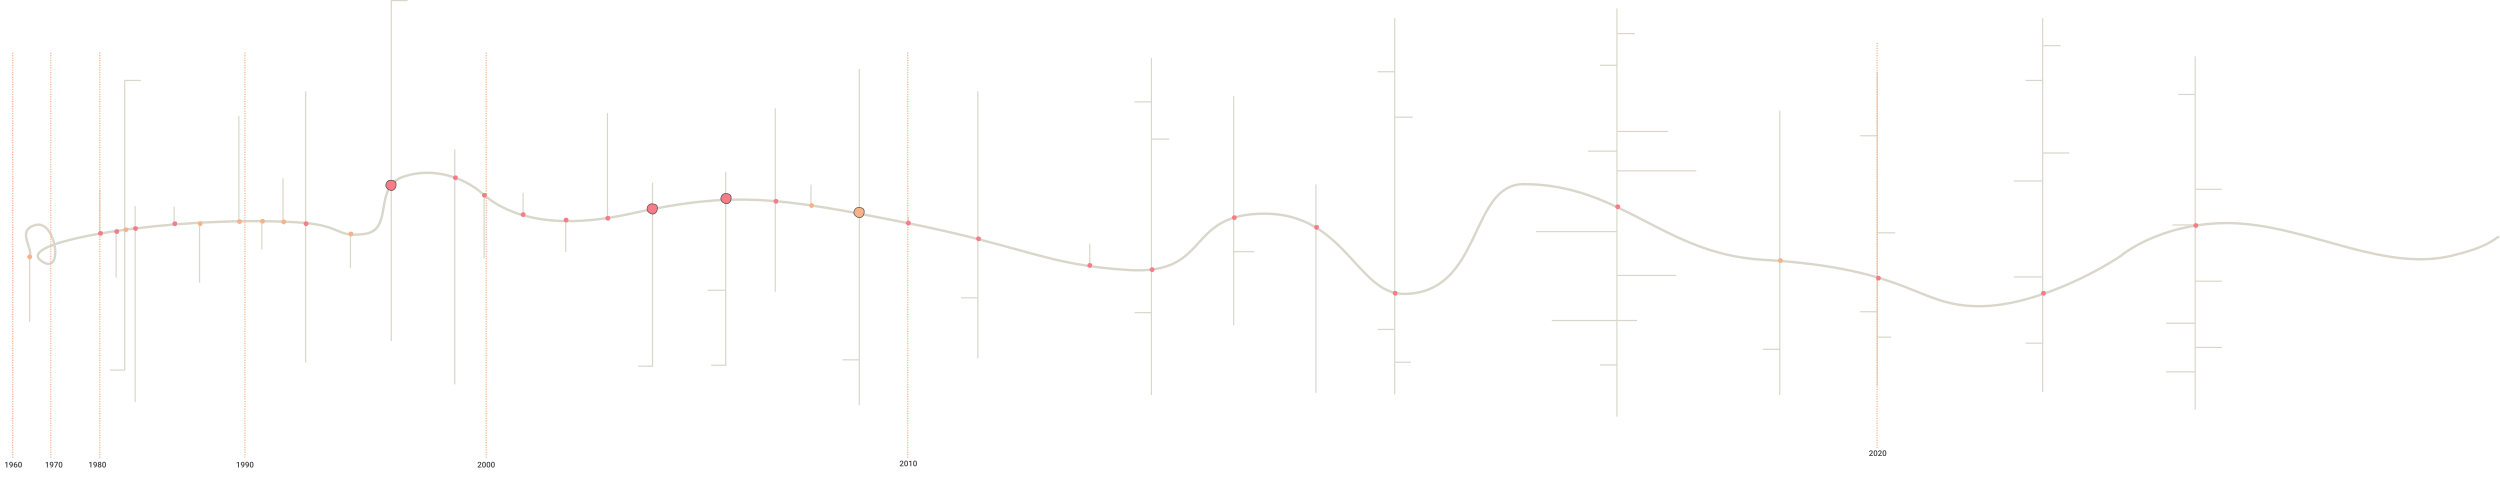 <svg width="4134" height="793" viewBox="0 0 4134 793" fill="none" xmlns="http://www.w3.org/2000/svg">
<path d="M47.5 425C59 415 24 381 59 372C94 363 106.5 462 66.5 430C26.5 398 286.282 357.041 486 367.302C570.982 371.668 551.5 393 602 387C652.5 381 615.691 309.102 667.5 292C719.309 274.898 769 295.5 796.5 319C812.022 332.264 874.5 390.802 1043 353.302C1211.5 315.802 1285 325.802 1493 367.302C1701 408.802 1728.5 438 1866.5 446.5C2004.5 455 1958 353.302 2091 353.302C2224 353.302 2244.5 486 2321 486C2452 486 2428.98 304.5 2519.5 304.5C2680.5 304.5 2751.05 420.057 2914.5 429.5C3165.5 444 3168.5 508.302 3277.5 506.302C3364.7 504.702 3467.17 449.969 3507.5 422.802C3532 402.535 3605.2 363.5 3702 369.5C3823 377 3943.5 449.667 4054.5 422.802C4112 408.886 4120 398.333 4132.5 391" stroke="#D9D7CB" stroke-width="4"/>
<path d="M233 133H206.225V612H182" stroke="#D9D7CB" stroke-width="2"/>
<path d="M1079 302V605.5H1055" stroke="#D9D7CB" stroke-width="2"/>
<path d="M1200 284V604H1176" stroke="#D9D7CB" stroke-width="2"/>
<path d="M1282 179V482.5" stroke="#D9D7CB" stroke-width="2"/>
<path d="M674 1H647V564" stroke="#D9D7CB" stroke-width="2"/>
<path d="M1421 114V595M1421 670V595M1421 595H1393" stroke="#D9D7CB" stroke-width="2"/>
<path d="M752 247V635.5" stroke="#D9D7CB" stroke-width="2"/>
<path d="M223.5 341L223.5 665" stroke="#D9D7CB" stroke-width="2"/>
<line x1="49" y1="425" x2="49" y2="532" stroke="#D9D7CB" stroke-width="2"/>
<path d="M330 372L330 467.5" stroke="#D9D7CB" stroke-width="2"/>
<path d="M165 314L165 385" stroke="#D9D7CB" stroke-width="2"/>
<path d="M288 341.5L288 369" stroke="#D9D7CB" stroke-width="2"/>
<path d="M192 385L192 459" stroke="#D9D7CB" stroke-width="2"/>
<path d="M395 191.5L395 368.5" stroke="#D9D7CB" stroke-width="2"/>
<path d="M468 295L468 364.5" stroke="#D9D7CB" stroke-width="2"/>
<path d="M505.5 151L505.5 599.5" stroke="#D9D7CB" stroke-width="2"/>
<path d="M433 365L433 412.5" stroke="#D9D7CB" stroke-width="2"/>
<path d="M579.5 387.995L579.5 443.5" stroke="#D9D7CB" stroke-width="2"/>
<path d="M935.5 365.995L935.5 416.5" stroke="#D9D7CB" stroke-width="2"/>
<path d="M800.52 322L800.519 426.995" stroke="#D9D7CB" stroke-width="2"/>
<path d="M1341 305L1341 338" stroke="#D9D7CB" stroke-width="2"/>
<line x1="865" y1="318.999" x2="865.02" y2="352.999" stroke="#D9D7CB" stroke-width="2"/>
<path d="M1004.52 187L1004.52 358.999" stroke="#D9D7CB" stroke-width="2"/>
<path d="M1200.5 479.994L1170 479.994" stroke="#D9D7CB" stroke-width="2"/>
<path d="M1617 151V492.5M1617 592.5V492.5M1617 492.5H1589" stroke="#D9D7CB" stroke-width="2"/>
<path d="M2943 183V577.631M2943 653V577.631M2943 577.631H2915" stroke="#D9D7CB" stroke-width="2"/>
<path d="M1904 96V168.5M1904 517H1876M1904 517V653M1904 517V230M1904 168.5H1876M1904 168.5V230M1904 230H1933.5" stroke="#D9D7CB" stroke-width="2"/>
<path d="M2306.24 30V118.64M2306.24 544.724H2278M2306.24 544.724V193.831M2306.24 544.724V599M2306.24 652V599M2306.24 118.64H2278M2306.24 118.64V193.831M2306.24 193.831H2336M2306.24 599H2333" stroke="#D9D7CB" stroke-width="2"/>
<path d="M3104.24 118.5V224.5M3104.24 515.5H3076M3104.24 515.5V385M3104.24 515.5V557.5M3104.24 638V557.5M3104.24 224.5H3076M3104.24 224.5V385M3104.24 385H3134M3104.24 557.5H3127.5" stroke="#D9D7CB" stroke-width="2"/>
<path d="M2673.74 14V55.5M2673.74 603.5H2645.5M2673.74 603.5L2673.74 675.5L2673.74 689M2673.74 603.5L2673.74 530M2673.74 108H2645.5M2673.74 108V55.5M2673.74 108V170.753V217.437M2673.74 217.437H2758.5M2673.74 217.437V249.969M2673.74 383H2540M2673.74 383V455.5M2673.74 383V282.5M2673.74 455.5H2772M2673.74 455.5V530M2673.74 530H2566M2673.74 530H2707M2673.74 282.5H2805M2673.74 282.5V249.969M2673.74 249.969H2626M2673.74 55.5H2703.5" stroke="#D9D7CB" stroke-width="2"/>
<path d="M3377.74 30V75.484M3377.74 567.5H3349.5M3377.74 567.5V648M3377.74 567.5V595.533V513.881V458M3377.74 133.023H3349.5M3377.74 133.023V75.484M3377.74 133.023V201.8V252.966M3377.74 252.966H3421.5M3377.74 252.966V299.274M3377.74 458H3330M3377.74 458V299.274M3377.74 299.274H3330M3377.74 75.484H3407.5" stroke="#D9D7CB" stroke-width="2"/>
<path d="M3630.01 677.5L3630.01 614.874M3630.01 156.251H3601.61M3630.01 156.251V93M3630.01 156.251L3630.01 234.146V313.101M3674 574.5H3630.01V614.874M3630 534.5H3582M3630 534.5L3630.01 465M3630 534.5L3630.01 614.874M3630.01 372L3630.01 313.101M3630.01 372L3630.01 465M3630.01 372H3592.5M3630.01 313.101H3674M3630.01 465H3674M3630.01 614.874H3582" stroke="#D9D7CB" stroke-width="2"/>
<path d="M2040 416.147H2074M2040 416.147V538M2040 416.147V159" stroke="#D9D7CB" stroke-width="2"/>
<path d="M2176 649.5L2176 305" stroke="#D9D7CB" stroke-width="2"/>
<line x1="1802" y1="402.999" x2="1802.02" y2="436.999" stroke="#D9D7CB" stroke-width="2"/>
<line x1="1502" y1="358" x2="1502" y2="367" stroke="#D9D7CB" stroke-width="2"/>
<path d="M12.098 763.726V773H10.568V765.542L8.302 766.31V765.046L11.914 763.726H12.098ZM16.541 771.794H16.668C17.252 771.794 17.739 771.718 18.128 771.565C18.521 771.409 18.835 771.193 19.067 770.918C19.3 770.643 19.467 770.319 19.569 769.947C19.67 769.574 19.721 769.17 19.721 768.734V767.141C19.721 766.764 19.681 766.434 19.601 766.151C19.524 765.863 19.414 765.624 19.27 765.434C19.131 765.239 18.968 765.093 18.782 764.996C18.6 764.898 18.403 764.85 18.191 764.85C17.959 764.85 17.749 764.903 17.563 765.008C17.381 765.11 17.227 765.252 17.1 765.434C16.977 765.611 16.882 765.821 16.814 766.062C16.75 766.299 16.719 766.553 16.719 766.824C16.719 767.078 16.748 767.323 16.808 767.56C16.871 767.793 16.964 768 17.087 768.182C17.21 768.364 17.364 768.508 17.55 768.614C17.736 768.72 17.954 768.772 18.204 768.772C18.441 768.772 18.659 768.728 18.858 768.639C19.057 768.546 19.23 768.421 19.378 768.265C19.526 768.108 19.643 767.932 19.727 767.738C19.812 767.543 19.859 767.344 19.867 767.141L20.451 767.319C20.451 767.64 20.384 767.958 20.248 768.271C20.117 768.58 19.933 768.863 19.696 769.122C19.463 769.375 19.19 769.579 18.877 769.731C18.568 769.883 18.232 769.959 17.868 769.959C17.428 769.959 17.038 769.877 16.7 769.712C16.365 769.543 16.086 769.314 15.862 769.026C15.642 768.739 15.477 768.409 15.367 768.036C15.257 767.664 15.202 767.272 15.202 766.862C15.202 766.417 15.269 766.001 15.405 765.611C15.54 765.222 15.737 764.879 15.995 764.583C16.253 764.283 16.566 764.05 16.935 763.885C17.307 763.715 17.728 763.631 18.198 763.631C18.697 763.631 19.135 763.728 19.512 763.923C19.888 764.118 20.206 764.386 20.464 764.729C20.722 765.072 20.917 765.47 21.048 765.922C21.179 766.375 21.245 766.862 21.245 767.382V767.922C21.245 768.468 21.196 768.995 21.099 769.502C21.001 770.006 20.843 770.474 20.623 770.905C20.407 771.333 20.121 771.709 19.766 772.035C19.414 772.357 18.983 772.609 18.471 772.791C17.963 772.968 17.366 773.057 16.681 773.057H16.541V771.794ZM27.319 763.701H27.51V764.951H27.402C26.856 764.951 26.384 765.036 25.986 765.205C25.593 765.374 25.269 765.607 25.015 765.903C24.761 766.2 24.571 766.547 24.444 766.944C24.321 767.338 24.26 767.757 24.26 768.201V769.655C24.26 770.023 24.3 770.349 24.38 770.632C24.461 770.912 24.573 771.146 24.717 771.337C24.865 771.523 25.034 771.665 25.225 771.762C25.415 771.86 25.62 771.908 25.84 771.908C26.069 771.908 26.276 771.862 26.462 771.769C26.649 771.671 26.807 771.538 26.939 771.369C27.07 771.199 27.169 770.998 27.237 770.766C27.305 770.533 27.338 770.279 27.338 770.004C27.338 769.742 27.305 769.496 27.237 769.268C27.173 769.035 27.078 768.832 26.951 768.658C26.824 768.48 26.666 768.343 26.475 768.246C26.289 768.144 26.073 768.093 25.828 768.093C25.523 768.093 25.246 768.165 24.996 768.309C24.751 768.453 24.552 768.641 24.399 768.874C24.251 769.103 24.171 769.346 24.158 769.604L23.574 769.414C23.608 769.02 23.695 768.667 23.834 768.354C23.978 768.04 24.167 767.774 24.399 767.554C24.632 767.334 24.901 767.167 25.206 767.052C25.515 766.934 25.853 766.875 26.221 766.875C26.67 766.875 27.059 766.959 27.389 767.128C27.719 767.298 27.992 767.528 28.208 767.82C28.428 768.108 28.591 768.438 28.697 768.811C28.807 769.179 28.862 769.564 28.862 769.966C28.862 770.41 28.794 770.825 28.659 771.21C28.523 771.591 28.324 771.925 28.062 772.213C27.804 772.501 27.489 772.725 27.116 772.886C26.748 773.047 26.329 773.127 25.859 773.127C25.364 773.127 24.922 773.032 24.533 772.841C24.148 772.651 23.82 772.389 23.549 772.054C23.282 771.72 23.079 771.335 22.939 770.899C22.8 770.463 22.73 770.002 22.73 769.515V768.88C22.73 768.178 22.819 767.516 22.997 766.894C23.174 766.267 23.447 765.715 23.815 765.237C24.188 764.759 24.664 764.384 25.244 764.113C25.823 763.838 26.515 763.701 27.319 763.701ZM36.111 767.604V769.115C36.111 769.839 36.039 770.457 35.895 770.969C35.755 771.477 35.552 771.889 35.286 772.207C35.019 772.524 34.7 772.757 34.327 772.905C33.959 773.053 33.546 773.127 33.089 773.127C32.725 773.127 32.387 773.08 32.074 772.987C31.765 772.894 31.485 772.748 31.236 772.549C30.986 772.35 30.773 772.094 30.595 771.781C30.421 771.464 30.286 771.085 30.189 770.645C30.095 770.205 30.049 769.695 30.049 769.115V767.604C30.049 766.877 30.121 766.263 30.265 765.764C30.409 765.26 30.614 764.852 30.88 764.539C31.147 764.221 31.464 763.991 31.832 763.847C32.205 763.703 32.62 763.631 33.077 763.631C33.445 763.631 33.783 763.677 34.092 763.771C34.405 763.859 34.685 764.001 34.93 764.196C35.18 764.39 35.391 764.644 35.565 764.958C35.743 765.266 35.878 765.641 35.971 766.081C36.064 766.517 36.111 767.025 36.111 767.604ZM34.581 769.331V767.376C34.581 767.008 34.56 766.684 34.518 766.405C34.475 766.121 34.412 765.882 34.327 765.688C34.247 765.489 34.145 765.328 34.023 765.205C33.9 765.078 33.76 764.987 33.603 764.932C33.447 764.873 33.271 764.843 33.077 764.843C32.84 764.843 32.628 764.89 32.442 764.983C32.256 765.072 32.099 765.216 31.972 765.415C31.845 765.613 31.748 765.876 31.68 766.202C31.617 766.523 31.585 766.915 31.585 767.376V769.331C31.585 769.703 31.606 770.031 31.648 770.315C31.691 770.598 31.754 770.842 31.839 771.045C31.924 771.244 32.025 771.409 32.144 771.54C32.266 771.667 32.406 771.76 32.562 771.819C32.723 771.879 32.899 771.908 33.089 771.908C33.331 771.908 33.544 771.862 33.73 771.769C33.917 771.675 34.073 771.527 34.2 771.324C34.327 771.117 34.422 770.848 34.486 770.518C34.549 770.188 34.581 769.792 34.581 769.331Z" fill="#3A3A3A"/>
<path d="M79.098 763.726V773H77.568V765.542L75.302 766.31V765.046L78.914 763.726H79.098ZM83.541 771.794H83.668C84.252 771.794 84.739 771.718 85.128 771.565C85.522 771.409 85.835 771.193 86.067 770.918C86.3 770.643 86.467 770.319 86.569 769.947C86.67 769.574 86.721 769.17 86.721 768.734V767.141C86.721 766.764 86.681 766.434 86.601 766.151C86.524 765.863 86.414 765.624 86.27 765.434C86.131 765.239 85.968 765.093 85.782 764.996C85.6 764.898 85.403 764.85 85.191 764.85C84.959 764.85 84.749 764.903 84.563 765.008C84.381 765.11 84.227 765.252 84.1 765.434C83.977 765.611 83.882 765.821 83.814 766.062C83.751 766.299 83.719 766.553 83.719 766.824C83.719 767.078 83.748 767.323 83.808 767.56C83.871 767.793 83.964 768 84.087 768.182C84.21 768.364 84.364 768.508 84.55 768.614C84.737 768.72 84.954 768.772 85.204 768.772C85.441 768.772 85.659 768.728 85.858 768.639C86.057 768.546 86.23 768.421 86.378 768.265C86.526 768.108 86.643 767.932 86.728 767.738C86.812 767.543 86.859 767.344 86.867 767.141L87.451 767.319C87.451 767.64 87.383 767.958 87.248 768.271C87.117 768.58 86.933 768.863 86.696 769.122C86.463 769.375 86.19 769.579 85.877 769.731C85.568 769.883 85.232 769.959 84.868 769.959C84.428 769.959 84.038 769.877 83.7 769.712C83.365 769.543 83.086 769.314 82.862 769.026C82.642 768.739 82.477 768.409 82.367 768.036C82.257 767.664 82.202 767.272 82.202 766.862C82.202 766.417 82.269 766.001 82.405 765.611C82.54 765.222 82.737 764.879 82.995 764.583C83.253 764.283 83.566 764.05 83.935 763.885C84.307 763.715 84.728 763.631 85.198 763.631C85.697 763.631 86.135 763.728 86.512 763.923C86.888 764.118 87.206 764.386 87.464 764.729C87.722 765.072 87.917 765.47 88.048 765.922C88.179 766.375 88.245 766.862 88.245 767.382V767.922C88.245 768.468 88.196 768.995 88.099 769.502C88.001 770.006 87.843 770.474 87.623 770.905C87.407 771.333 87.121 771.709 86.766 772.035C86.414 772.357 85.983 772.609 85.471 772.791C84.963 772.968 84.366 773.057 83.681 773.057H83.541V771.794ZM95.836 763.758V764.596L92.142 773H90.53L94.218 764.977H89.432V763.758H95.836ZM103.111 767.604V769.115C103.111 769.839 103.039 770.457 102.895 770.969C102.755 771.477 102.552 771.889 102.286 772.207C102.019 772.524 101.7 772.757 101.327 772.905C100.959 773.053 100.546 773.127 100.089 773.127C99.725 773.127 99.387 773.08 99.074 772.987C98.765 772.894 98.486 772.748 98.236 772.549C97.986 772.35 97.772 772.094 97.595 771.781C97.421 771.464 97.286 771.085 97.189 770.645C97.095 770.205 97.049 769.695 97.049 769.115V767.604C97.049 766.877 97.121 766.263 97.265 765.764C97.409 765.26 97.614 764.852 97.88 764.539C98.147 764.221 98.464 763.991 98.832 763.847C99.205 763.703 99.62 763.631 100.077 763.631C100.445 763.631 100.783 763.677 101.092 763.771C101.405 763.859 101.685 764.001 101.93 764.196C102.18 764.39 102.391 764.644 102.565 764.958C102.743 765.266 102.878 765.641 102.971 766.081C103.064 766.517 103.111 767.025 103.111 767.604ZM101.581 769.331V767.376C101.581 767.008 101.56 766.684 101.518 766.405C101.475 766.121 101.412 765.882 101.327 765.688C101.247 765.489 101.145 765.328 101.022 765.205C100.9 765.078 100.76 764.987 100.604 764.932C100.447 764.873 100.271 764.843 100.077 764.843C99.84 764.843 99.628 764.89 99.442 764.983C99.256 765.072 99.099 765.216 98.972 765.415C98.845 765.613 98.748 765.876 98.68 766.202C98.617 766.523 98.585 766.915 98.585 767.376V769.331C98.585 769.703 98.606 770.031 98.648 770.315C98.691 770.598 98.754 770.842 98.839 771.045C98.924 771.244 99.025 771.409 99.144 771.54C99.266 771.667 99.406 771.76 99.562 771.819C99.723 771.879 99.899 771.908 100.089 771.908C100.331 771.908 100.544 771.862 100.73 771.769C100.917 771.675 101.073 771.527 101.2 771.324C101.327 771.117 101.422 770.848 101.486 770.518C101.549 770.188 101.581 769.792 101.581 769.331Z" fill="#3A3A3A"/>
<path d="M151.098 763.726V773H149.568V765.542L147.302 766.31V765.046L150.914 763.726H151.098ZM155.541 771.794H155.668C156.252 771.794 156.739 771.718 157.128 771.565C157.521 771.409 157.835 771.193 158.067 770.918C158.3 770.643 158.467 770.319 158.569 769.947C158.67 769.574 158.721 769.17 158.721 768.734V767.141C158.721 766.764 158.681 766.434 158.601 766.151C158.524 765.863 158.414 765.624 158.271 765.434C158.131 765.239 157.968 765.093 157.782 764.996C157.6 764.898 157.403 764.85 157.191 764.85C156.959 764.85 156.749 764.903 156.563 765.008C156.381 765.11 156.227 765.252 156.1 765.434C155.977 765.611 155.882 765.821 155.814 766.062C155.75 766.299 155.719 766.553 155.719 766.824C155.719 767.078 155.748 767.323 155.808 767.56C155.871 767.793 155.964 768 156.087 768.182C156.21 768.364 156.364 768.508 156.55 768.614C156.736 768.72 156.954 768.772 157.204 768.772C157.441 768.772 157.659 768.728 157.858 768.639C158.057 768.546 158.23 768.421 158.378 768.265C158.527 768.108 158.643 767.932 158.728 767.738C158.812 767.543 158.859 767.344 158.867 767.141L159.451 767.319C159.451 767.64 159.383 767.958 159.248 768.271C159.117 768.58 158.933 768.863 158.696 769.122C158.463 769.375 158.19 769.579 157.877 769.731C157.568 769.883 157.232 769.959 156.868 769.959C156.428 769.959 156.038 769.877 155.7 769.712C155.365 769.543 155.086 769.314 154.862 769.026C154.642 768.739 154.477 768.409 154.367 768.036C154.257 767.664 154.202 767.272 154.202 766.862C154.202 766.417 154.269 766.001 154.405 765.611C154.54 765.222 154.737 764.879 154.995 764.583C155.253 764.283 155.566 764.05 155.935 763.885C156.307 763.715 156.728 763.631 157.198 763.631C157.697 763.631 158.135 763.728 158.512 763.923C158.888 764.118 159.206 764.386 159.464 764.729C159.722 765.072 159.917 765.47 160.048 765.922C160.179 766.375 160.245 766.862 160.245 767.382V767.922C160.245 768.468 160.196 768.995 160.099 769.502C160.001 770.006 159.843 770.474 159.623 770.905C159.407 771.333 159.121 771.709 158.766 772.035C158.414 772.357 157.983 772.609 157.471 772.791C156.963 772.968 156.366 773.057 155.681 773.057H155.541V771.794ZM167.741 770.48C167.741 771.056 167.608 771.54 167.341 771.934C167.075 772.327 166.711 772.625 166.25 772.829C165.792 773.028 165.276 773.127 164.701 773.127C164.125 773.127 163.607 773.028 163.146 772.829C162.684 772.625 162.32 772.327 162.054 771.934C161.787 771.54 161.654 771.056 161.654 770.48C161.654 770.099 161.728 769.754 161.876 769.445C162.024 769.132 162.234 768.863 162.504 768.639C162.779 768.411 163.101 768.235 163.469 768.112C163.842 767.99 164.248 767.928 164.688 767.928C165.272 767.928 165.795 768.036 166.256 768.252C166.717 768.468 167.079 768.766 167.341 769.147C167.608 769.528 167.741 769.972 167.741 770.48ZM166.205 770.404C166.205 770.095 166.142 769.824 166.015 769.591C165.888 769.359 165.71 769.179 165.481 769.052C165.253 768.925 164.988 768.861 164.688 768.861C164.383 768.861 164.119 768.925 163.895 769.052C163.67 769.179 163.495 769.359 163.368 769.591C163.245 769.824 163.184 770.095 163.184 770.404C163.184 770.717 163.245 770.988 163.368 771.216C163.49 771.441 163.666 771.612 163.895 771.73C164.123 771.849 164.392 771.908 164.701 771.908C165.01 771.908 165.276 771.849 165.5 771.73C165.725 771.612 165.898 771.441 166.021 771.216C166.144 770.988 166.205 770.717 166.205 770.404ZM167.532 766.189C167.532 766.65 167.409 767.061 167.164 767.42C166.922 767.78 166.588 768.064 166.161 768.271C165.733 768.474 165.247 768.576 164.701 768.576C164.151 768.576 163.66 768.474 163.228 768.271C162.801 768.064 162.464 767.78 162.219 767.42C161.978 767.061 161.857 766.65 161.857 766.189C161.857 765.639 161.978 765.175 162.219 764.799C162.464 764.418 162.801 764.128 163.228 763.929C163.655 763.73 164.144 763.631 164.694 763.631C165.244 763.631 165.733 763.73 166.161 763.929C166.588 764.128 166.922 764.418 167.164 764.799C167.409 765.175 167.532 765.639 167.532 766.189ZM166.002 766.24C166.002 765.965 165.947 765.723 165.837 765.516C165.731 765.305 165.581 765.139 165.386 765.021C165.192 764.903 164.961 764.843 164.694 764.843C164.428 764.843 164.197 764.9 164.002 765.015C163.808 765.129 163.658 765.29 163.552 765.497C163.446 765.704 163.393 765.952 163.393 766.24C163.393 766.523 163.446 766.771 163.552 766.982C163.658 767.19 163.808 767.353 164.002 767.471C164.201 767.59 164.434 767.649 164.701 767.649C164.967 767.649 165.198 767.59 165.393 767.471C165.587 767.353 165.737 767.19 165.843 766.982C165.949 766.771 166.002 766.523 166.002 766.24ZM175.111 767.604V769.115C175.111 769.839 175.039 770.457 174.895 770.969C174.755 771.477 174.552 771.889 174.286 772.207C174.019 772.524 173.7 772.757 173.327 772.905C172.959 773.053 172.546 773.127 172.089 773.127C171.725 773.127 171.387 773.08 171.074 772.987C170.765 772.894 170.486 772.748 170.236 772.549C169.986 772.35 169.772 772.094 169.595 771.781C169.421 771.464 169.286 771.085 169.188 770.645C169.095 770.205 169.049 769.695 169.049 769.115V767.604C169.049 766.877 169.121 766.263 169.265 765.764C169.409 765.26 169.614 764.852 169.88 764.539C170.147 764.221 170.464 763.991 170.833 763.847C171.205 763.703 171.62 763.631 172.077 763.631C172.445 763.631 172.783 763.677 173.092 763.771C173.405 763.859 173.685 764.001 173.93 764.196C174.18 764.39 174.391 764.644 174.565 764.958C174.743 765.266 174.878 765.641 174.971 766.081C175.064 766.517 175.111 767.025 175.111 767.604ZM173.581 769.331V767.376C173.581 767.008 173.56 766.684 173.518 766.405C173.475 766.121 173.412 765.882 173.327 765.688C173.247 765.489 173.145 765.328 173.022 765.205C172.9 765.078 172.76 764.987 172.604 764.932C172.447 764.873 172.271 764.843 172.077 764.843C171.84 764.843 171.628 764.89 171.442 764.983C171.256 765.072 171.099 765.216 170.972 765.415C170.845 765.613 170.748 765.876 170.68 766.202C170.617 766.523 170.585 766.915 170.585 767.376V769.331C170.585 769.703 170.606 770.031 170.648 770.315C170.691 770.598 170.754 770.842 170.839 771.045C170.924 771.244 171.025 771.409 171.144 771.54C171.266 771.667 171.406 771.76 171.562 771.819C171.723 771.879 171.899 771.908 172.089 771.908C172.331 771.908 172.544 771.862 172.73 771.769C172.917 771.675 173.073 771.527 173.2 771.324C173.327 771.117 173.422 770.848 173.486 770.518C173.549 770.188 173.581 769.792 173.581 769.331Z" fill="#3A3A3A"/>
<path d="M395.098 763.726V773H393.568V765.542L391.302 766.31V765.046L394.914 763.726H395.098ZM399.541 771.794H399.668C400.252 771.794 400.739 771.718 401.128 771.565C401.521 771.409 401.835 771.193 402.067 770.918C402.3 770.643 402.467 770.319 402.569 769.947C402.67 769.574 402.721 769.17 402.721 768.734V767.141C402.721 766.764 402.681 766.434 402.601 766.151C402.524 765.863 402.414 765.624 402.271 765.434C402.131 765.239 401.968 765.093 401.782 764.996C401.6 764.898 401.403 764.85 401.191 764.85C400.959 764.85 400.749 764.903 400.563 765.008C400.381 765.11 400.227 765.252 400.1 765.434C399.977 765.611 399.882 765.821 399.814 766.062C399.75 766.299 399.719 766.553 399.719 766.824C399.719 767.078 399.748 767.323 399.808 767.56C399.871 767.793 399.964 768 400.087 768.182C400.21 768.364 400.364 768.508 400.55 768.614C400.736 768.72 400.954 768.772 401.204 768.772C401.441 768.772 401.659 768.728 401.858 768.639C402.057 768.546 402.23 768.421 402.378 768.265C402.527 768.108 402.643 767.932 402.728 767.738C402.812 767.543 402.859 767.344 402.867 767.141L403.451 767.319C403.451 767.64 403.383 767.958 403.248 768.271C403.117 768.58 402.933 768.863 402.696 769.122C402.463 769.375 402.19 769.579 401.877 769.731C401.568 769.883 401.232 769.959 400.868 769.959C400.428 769.959 400.038 769.877 399.7 769.712C399.365 769.543 399.086 769.314 398.862 769.026C398.642 768.739 398.477 768.409 398.367 768.036C398.257 767.664 398.202 767.272 398.202 766.862C398.202 766.417 398.269 766.001 398.405 765.611C398.54 765.222 398.737 764.879 398.995 764.583C399.253 764.283 399.566 764.05 399.935 763.885C400.307 763.715 400.728 763.631 401.198 763.631C401.697 763.631 402.135 763.728 402.512 763.923C402.888 764.118 403.206 764.386 403.464 764.729C403.722 765.072 403.917 765.47 404.048 765.922C404.179 766.375 404.245 766.862 404.245 767.382V767.922C404.245 768.468 404.196 768.995 404.099 769.502C404.001 770.006 403.843 770.474 403.623 770.905C403.407 771.333 403.121 771.709 402.766 772.035C402.414 772.357 401.983 772.609 401.471 772.791C400.963 772.968 400.366 773.057 399.681 773.057H399.541V771.794ZM406.93 771.794H407.057C407.641 771.794 408.127 771.718 408.517 771.565C408.91 771.409 409.223 771.193 409.456 770.918C409.689 770.643 409.856 770.319 409.958 769.947C410.059 769.574 410.11 769.17 410.11 768.734V767.141C410.11 766.764 410.07 766.434 409.989 766.151C409.913 765.863 409.803 765.624 409.659 765.434C409.52 765.239 409.357 765.093 409.17 764.996C408.988 764.898 408.792 764.85 408.58 764.85C408.347 764.85 408.138 764.903 407.952 765.008C407.77 765.11 407.615 765.252 407.488 765.434C407.366 765.611 407.27 765.821 407.203 766.062C407.139 766.299 407.107 766.553 407.107 766.824C407.107 767.078 407.137 767.323 407.196 767.56C407.26 767.793 407.353 768 407.476 768.182C407.598 768.364 407.753 768.508 407.939 768.614C408.125 768.72 408.343 768.772 408.593 768.772C408.83 768.772 409.048 768.728 409.247 768.639C409.445 768.546 409.619 768.421 409.767 768.265C409.915 768.108 410.032 767.932 410.116 767.738C410.201 767.543 410.247 767.344 410.256 767.141L410.84 767.319C410.84 767.64 410.772 767.958 410.637 768.271C410.506 768.58 410.321 768.863 410.084 769.122C409.852 769.375 409.579 769.579 409.266 769.731C408.957 769.883 408.62 769.959 408.256 769.959C407.816 769.959 407.427 769.877 407.088 769.712C406.754 769.543 406.475 769.314 406.25 769.026C406.03 768.739 405.865 768.409 405.755 768.036C405.645 767.664 405.59 767.272 405.59 766.862C405.59 766.417 405.658 766.001 405.793 765.611C405.929 765.222 406.126 764.879 406.384 764.583C406.642 764.283 406.955 764.05 407.323 763.885C407.696 763.715 408.117 763.631 408.586 763.631C409.086 763.631 409.524 763.728 409.9 763.923C410.277 764.118 410.594 764.386 410.853 764.729C411.111 765.072 411.305 765.47 411.437 765.922C411.568 766.375 411.633 766.862 411.633 767.382V767.922C411.633 768.468 411.585 768.995 411.487 769.502C411.39 770.006 411.231 770.474 411.011 770.905C410.795 771.333 410.51 771.709 410.154 772.035C409.803 772.357 409.371 772.609 408.859 772.791C408.352 772.968 407.755 773.057 407.069 773.057H406.93V771.794ZM419.111 767.604V769.115C419.111 769.839 419.039 770.457 418.895 770.969C418.755 771.477 418.552 771.889 418.286 772.207C418.019 772.524 417.7 772.757 417.327 772.905C416.959 773.053 416.546 773.127 416.089 773.127C415.725 773.127 415.387 773.08 415.074 772.987C414.765 772.894 414.486 772.748 414.236 772.549C413.986 772.35 413.772 772.094 413.595 771.781C413.421 771.464 413.286 771.085 413.188 770.645C413.095 770.205 413.049 769.695 413.049 769.115V767.604C413.049 766.877 413.121 766.263 413.265 765.764C413.409 765.26 413.614 764.852 413.88 764.539C414.147 764.221 414.464 763.991 414.833 763.847C415.205 763.703 415.62 763.631 416.077 763.631C416.445 763.631 416.783 763.677 417.092 763.771C417.405 763.859 417.685 764.001 417.93 764.196C418.18 764.39 418.391 764.644 418.565 764.958C418.743 765.266 418.878 765.641 418.971 766.081C419.064 766.517 419.111 767.025 419.111 767.604ZM417.581 769.331V767.376C417.581 767.008 417.56 766.684 417.518 766.405C417.475 766.121 417.412 765.882 417.327 765.688C417.247 765.489 417.145 765.328 417.022 765.205C416.9 765.078 416.76 764.987 416.604 764.932C416.447 764.873 416.271 764.843 416.077 764.843C415.84 764.843 415.628 764.89 415.442 764.983C415.256 765.072 415.099 765.216 414.972 765.415C414.845 765.613 414.748 765.876 414.68 766.202C414.617 766.523 414.585 766.915 414.585 767.376V769.331C414.585 769.703 414.606 770.031 414.648 770.315C414.691 770.598 414.754 770.842 414.839 771.045C414.924 771.244 415.025 771.409 415.144 771.54C415.266 771.667 415.406 771.76 415.562 771.819C415.723 771.879 415.899 771.908 416.089 771.908C416.331 771.908 416.544 771.862 416.73 771.769C416.917 771.675 417.073 771.527 417.2 771.324C417.327 771.117 417.422 770.848 417.486 770.518C417.549 770.188 417.581 769.792 417.581 769.331Z" fill="#3A3A3A"/>
<path d="M796.116 771.781V773H789.921V771.953L792.93 768.671C793.26 768.299 793.52 767.977 793.71 767.706C793.901 767.435 794.034 767.192 794.11 766.976C794.191 766.756 794.231 766.542 794.231 766.335C794.231 766.043 794.176 765.787 794.066 765.567C793.96 765.343 793.804 765.167 793.596 765.04C793.389 764.909 793.137 764.843 792.841 764.843C792.498 764.843 792.21 764.917 791.978 765.065C791.745 765.214 791.569 765.419 791.451 765.681C791.332 765.939 791.273 766.236 791.273 766.57H789.743C789.743 766.032 789.866 765.542 790.111 765.097C790.357 764.649 790.712 764.293 791.178 764.031C791.643 763.764 792.204 763.631 792.86 763.631C793.478 763.631 794.002 763.735 794.434 763.942C794.866 764.149 795.194 764.443 795.418 764.824C795.646 765.205 795.761 765.656 795.761 766.176C795.761 766.464 795.714 766.75 795.621 767.033C795.528 767.317 795.395 767.6 795.221 767.884C795.052 768.163 794.851 768.444 794.618 768.728C794.385 769.007 794.129 769.291 793.85 769.579L791.851 771.781H796.116ZM803.333 767.604V769.115C803.333 769.839 803.262 770.457 803.118 770.969C802.978 771.477 802.775 771.889 802.508 772.207C802.242 772.524 801.922 772.757 801.55 772.905C801.182 773.053 800.769 773.127 800.312 773.127C799.948 773.127 799.61 773.08 799.296 772.987C798.987 772.894 798.708 772.748 798.458 772.549C798.209 772.35 797.995 772.094 797.817 771.781C797.644 771.464 797.508 771.085 797.411 770.645C797.318 770.205 797.271 769.695 797.271 769.115V767.604C797.271 766.877 797.343 766.263 797.487 765.764C797.631 765.26 797.836 764.852 798.103 764.539C798.37 764.221 798.687 763.991 799.055 763.847C799.428 763.703 799.842 763.631 800.299 763.631C800.667 763.631 801.006 763.677 801.315 763.771C801.628 763.859 801.907 764.001 802.153 764.196C802.403 764.39 802.614 764.644 802.788 764.958C802.965 765.266 803.101 765.641 803.194 766.081C803.287 766.517 803.333 767.025 803.333 767.604ZM801.804 769.331V767.376C801.804 767.008 801.783 766.684 801.74 766.405C801.698 766.121 801.634 765.882 801.55 765.688C801.469 765.489 801.368 765.328 801.245 765.205C801.122 765.078 800.983 764.987 800.826 764.932C800.67 764.873 800.494 764.843 800.299 764.843C800.062 764.843 799.851 764.89 799.665 764.983C799.478 765.072 799.322 765.216 799.195 765.415C799.068 765.613 798.971 765.876 798.903 766.202C798.839 766.523 798.808 766.915 798.808 767.376V769.331C798.808 769.703 798.829 770.031 798.871 770.315C798.913 770.598 798.977 770.842 799.062 771.045C799.146 771.244 799.248 771.409 799.366 771.54C799.489 771.667 799.629 771.76 799.785 771.819C799.946 771.879 800.122 771.908 800.312 771.908C800.553 771.908 800.767 771.862 800.953 771.769C801.139 771.675 801.296 771.527 801.423 771.324C801.55 771.117 801.645 770.848 801.708 770.518C801.772 770.188 801.804 769.792 801.804 769.331ZM810.722 767.604V769.115C810.722 769.839 810.65 770.457 810.506 770.969C810.367 771.477 810.164 771.889 809.897 772.207C809.63 772.524 809.311 772.757 808.938 772.905C808.57 773.053 808.158 773.127 807.701 773.127C807.337 773.127 806.998 773.08 806.685 772.987C806.376 772.894 806.097 772.748 805.847 772.549C805.597 772.35 805.384 772.094 805.206 771.781C805.033 771.464 804.897 771.085 804.8 770.645C804.707 770.205 804.66 769.695 804.66 769.115V767.604C804.66 766.877 804.732 766.263 804.876 765.764C805.02 765.26 805.225 764.852 805.492 764.539C805.758 764.221 806.076 763.991 806.444 763.847C806.816 763.703 807.231 763.631 807.688 763.631C808.056 763.631 808.395 763.677 808.704 763.771C809.017 763.859 809.296 764.001 809.542 764.196C809.791 764.39 810.003 764.644 810.176 764.958C810.354 765.266 810.489 765.641 810.583 766.081C810.676 766.517 810.722 767.025 810.722 767.604ZM809.192 769.331V767.376C809.192 767.008 809.171 766.684 809.129 766.405C809.087 766.121 809.023 765.882 808.938 765.688C808.858 765.489 808.757 765.328 808.634 765.205C808.511 765.078 808.371 764.987 808.215 764.932C808.058 764.873 807.883 764.843 807.688 764.843C807.451 764.843 807.239 764.89 807.053 764.983C806.867 765.072 806.71 765.216 806.583 765.415C806.457 765.613 806.359 765.876 806.292 766.202C806.228 766.523 806.196 766.915 806.196 767.376V769.331C806.196 769.703 806.217 770.031 806.26 770.315C806.302 770.598 806.366 770.842 806.45 771.045C806.535 771.244 806.636 771.409 806.755 771.54C806.878 771.667 807.017 771.76 807.174 771.819C807.335 771.879 807.51 771.908 807.701 771.908C807.942 771.908 808.156 771.862 808.342 771.769C808.528 771.675 808.685 771.527 808.812 771.324C808.938 771.117 809.034 770.848 809.097 770.518C809.161 770.188 809.192 769.792 809.192 769.331ZM818.111 767.604V769.115C818.111 769.839 818.039 770.457 817.895 770.969C817.755 771.477 817.552 771.889 817.286 772.207C817.019 772.524 816.7 772.757 816.327 772.905C815.959 773.053 815.546 773.127 815.089 773.127C814.725 773.127 814.387 773.08 814.074 772.987C813.765 772.894 813.486 772.748 813.236 772.549C812.986 772.35 812.772 772.094 812.595 771.781C812.421 771.464 812.286 771.085 812.188 770.645C812.095 770.205 812.049 769.695 812.049 769.115V767.604C812.049 766.877 812.121 766.263 812.265 765.764C812.409 765.26 812.614 764.852 812.88 764.539C813.147 764.221 813.464 763.991 813.833 763.847C814.205 763.703 814.62 763.631 815.077 763.631C815.445 763.631 815.783 763.677 816.092 763.771C816.405 763.859 816.685 764.001 816.93 764.196C817.18 764.39 817.391 764.644 817.565 764.958C817.743 765.266 817.878 765.641 817.971 766.081C818.064 766.517 818.111 767.025 818.111 767.604ZM816.581 769.331V767.376C816.581 767.008 816.56 766.684 816.518 766.405C816.475 766.121 816.412 765.882 816.327 765.688C816.247 765.489 816.145 765.328 816.022 765.205C815.9 765.078 815.76 764.987 815.604 764.932C815.447 764.873 815.271 764.843 815.077 764.843C814.84 764.843 814.628 764.89 814.442 764.983C814.256 765.072 814.099 765.216 813.972 765.415C813.845 765.613 813.748 765.876 813.68 766.202C813.617 766.523 813.585 766.915 813.585 767.376V769.331C813.585 769.703 813.606 770.031 813.648 770.315C813.691 770.598 813.754 770.842 813.839 771.045C813.924 771.244 814.025 771.409 814.144 771.54C814.266 771.667 814.406 771.76 814.562 771.819C814.723 771.879 814.899 771.908 815.089 771.908C815.331 771.908 815.544 771.862 815.73 771.769C815.917 771.675 816.073 771.527 816.2 771.324C816.327 771.117 816.422 770.848 816.486 770.518C816.549 770.188 816.581 769.792 816.581 769.331Z" fill="#3A3A3A"/>
<path d="M1494.12 769.781V771H1487.92V769.953L1490.93 766.671C1491.26 766.299 1491.52 765.977 1491.71 765.706C1491.9 765.435 1492.03 765.192 1492.11 764.976C1492.19 764.756 1492.23 764.542 1492.23 764.335C1492.23 764.043 1492.18 763.787 1492.07 763.567C1491.96 763.343 1491.8 763.167 1491.6 763.04C1491.39 762.909 1491.14 762.843 1490.84 762.843C1490.5 762.843 1490.21 762.917 1489.98 763.065C1489.74 763.214 1489.57 763.419 1489.45 763.681C1489.33 763.939 1489.27 764.236 1489.27 764.57H1487.74C1487.74 764.032 1487.87 763.542 1488.11 763.097C1488.36 762.649 1488.71 762.293 1489.18 762.031C1489.64 761.764 1490.2 761.631 1490.86 761.631C1491.48 761.631 1492 761.735 1492.43 761.942C1492.87 762.149 1493.19 762.443 1493.42 762.824C1493.65 763.205 1493.76 763.656 1493.76 764.176C1493.76 764.464 1493.71 764.75 1493.62 765.033C1493.53 765.317 1493.39 765.6 1493.22 765.884C1493.05 766.163 1492.85 766.444 1492.62 766.728C1492.39 767.007 1492.13 767.291 1491.85 767.579L1489.85 769.781H1494.12ZM1501.33 765.604V767.115C1501.33 767.839 1501.26 768.457 1501.12 768.969C1500.98 769.477 1500.77 769.889 1500.51 770.207C1500.24 770.524 1499.92 770.757 1499.55 770.905C1499.18 771.053 1498.77 771.127 1498.31 771.127C1497.95 771.127 1497.61 771.08 1497.3 770.987C1496.99 770.894 1496.71 770.748 1496.46 770.549C1496.21 770.35 1496 770.094 1495.82 769.781C1495.64 769.464 1495.51 769.085 1495.41 768.645C1495.32 768.205 1495.27 767.695 1495.27 767.115V765.604C1495.27 764.877 1495.34 764.263 1495.49 763.764C1495.63 763.26 1495.84 762.852 1496.1 762.539C1496.37 762.221 1496.69 761.991 1497.06 761.847C1497.43 761.703 1497.84 761.631 1498.3 761.631C1498.67 761.631 1499.01 761.677 1499.31 761.771C1499.63 761.859 1499.91 762.001 1500.15 762.196C1500.4 762.39 1500.61 762.644 1500.79 762.958C1500.97 763.266 1501.1 763.641 1501.19 764.081C1501.29 764.517 1501.33 765.025 1501.33 765.604ZM1499.8 767.331V765.376C1499.8 765.008 1499.78 764.684 1499.74 764.405C1499.7 764.121 1499.63 763.882 1499.55 763.688C1499.47 763.489 1499.37 763.328 1499.25 763.205C1499.12 763.078 1498.98 762.987 1498.83 762.932C1498.67 762.873 1498.49 762.843 1498.3 762.843C1498.06 762.843 1497.85 762.89 1497.66 762.983C1497.48 763.072 1497.32 763.216 1497.19 763.415C1497.07 763.613 1496.97 763.876 1496.9 764.202C1496.84 764.523 1496.81 764.915 1496.81 765.376V767.331C1496.81 767.703 1496.83 768.031 1496.87 768.315C1496.91 768.598 1496.98 768.842 1497.06 769.045C1497.15 769.244 1497.25 769.409 1497.37 769.54C1497.49 769.667 1497.63 769.76 1497.79 769.819C1497.95 769.879 1498.12 769.908 1498.31 769.908C1498.55 769.908 1498.77 769.862 1498.95 769.769C1499.14 769.675 1499.3 769.527 1499.42 769.324C1499.55 769.117 1499.65 768.848 1499.71 768.518C1499.77 768.188 1499.8 767.792 1499.8 767.331ZM1506.88 761.726V771H1505.35V763.542L1503.08 764.31V763.046L1506.69 761.726H1506.88ZM1516.11 765.604V767.115C1516.11 767.839 1516.04 768.457 1515.9 768.969C1515.76 769.477 1515.55 769.889 1515.29 770.207C1515.02 770.524 1514.7 770.757 1514.33 770.905C1513.96 771.053 1513.55 771.127 1513.09 771.127C1512.73 771.127 1512.39 771.08 1512.07 770.987C1511.76 770.894 1511.49 770.748 1511.24 770.549C1510.99 770.35 1510.77 770.094 1510.59 769.781C1510.42 769.464 1510.29 769.085 1510.19 768.645C1510.1 768.205 1510.05 767.695 1510.05 767.115V765.604C1510.05 764.877 1510.12 764.263 1510.26 763.764C1510.41 763.26 1510.61 762.852 1510.88 762.539C1511.15 762.221 1511.46 761.991 1511.83 761.847C1512.2 761.703 1512.62 761.631 1513.08 761.631C1513.44 761.631 1513.78 761.677 1514.09 761.771C1514.41 761.859 1514.68 762.001 1514.93 762.196C1515.18 762.39 1515.39 762.644 1515.56 762.958C1515.74 763.266 1515.88 763.641 1515.97 764.081C1516.06 764.517 1516.11 765.025 1516.11 765.604ZM1514.58 767.331V765.376C1514.58 765.008 1514.56 764.684 1514.52 764.405C1514.48 764.121 1514.41 763.882 1514.33 763.688C1514.25 763.489 1514.15 763.328 1514.02 763.205C1513.9 763.078 1513.76 762.987 1513.6 762.932C1513.45 762.873 1513.27 762.843 1513.08 762.843C1512.84 762.843 1512.63 762.89 1512.44 762.983C1512.26 763.072 1512.1 763.216 1511.97 763.415C1511.85 763.613 1511.75 763.876 1511.68 764.202C1511.62 764.523 1511.58 764.915 1511.58 765.376V767.331C1511.58 767.703 1511.61 768.031 1511.65 768.315C1511.69 768.598 1511.75 768.842 1511.84 769.045C1511.92 769.244 1512.03 769.409 1512.14 769.54C1512.27 769.667 1512.41 769.76 1512.56 769.819C1512.72 769.879 1512.9 769.908 1513.09 769.908C1513.33 769.908 1513.54 769.862 1513.73 769.769C1513.92 769.675 1514.07 769.527 1514.2 769.324C1514.33 769.117 1514.42 768.848 1514.49 768.518C1514.55 768.188 1514.58 767.792 1514.58 767.331Z" fill="#3A3A3A"/>
<path d="M3097.12 752.781V754H3090.92V752.953L3093.93 749.671C3094.26 749.299 3094.52 748.977 3094.71 748.706C3094.9 748.435 3095.03 748.192 3095.11 747.976C3095.19 747.756 3095.23 747.542 3095.23 747.335C3095.23 747.043 3095.18 746.787 3095.07 746.567C3094.96 746.343 3094.8 746.167 3094.6 746.04C3094.39 745.909 3094.14 745.843 3093.84 745.843C3093.5 745.843 3093.21 745.917 3092.98 746.065C3092.74 746.214 3092.57 746.419 3092.45 746.681C3092.33 746.939 3092.27 747.236 3092.27 747.57H3090.74C3090.74 747.032 3090.87 746.542 3091.11 746.097C3091.36 745.649 3091.71 745.293 3092.18 745.031C3092.64 744.764 3093.2 744.631 3093.86 744.631C3094.48 744.631 3095 744.735 3095.43 744.942C3095.87 745.149 3096.19 745.443 3096.42 745.824C3096.65 746.205 3096.76 746.656 3096.76 747.176C3096.76 747.464 3096.71 747.75 3096.62 748.033C3096.53 748.317 3096.39 748.6 3096.22 748.884C3096.05 749.163 3095.85 749.444 3095.62 749.728C3095.39 750.007 3095.13 750.291 3094.85 750.579L3092.85 752.781H3097.12ZM3104.33 748.604V750.115C3104.33 750.839 3104.26 751.457 3104.12 751.969C3103.98 752.477 3103.77 752.889 3103.51 753.207C3103.24 753.524 3102.92 753.757 3102.55 753.905C3102.18 754.053 3101.77 754.127 3101.31 754.127C3100.95 754.127 3100.61 754.08 3100.3 753.987C3099.99 753.894 3099.71 753.748 3099.46 753.549C3099.21 753.35 3099 753.094 3098.82 752.781C3098.64 752.464 3098.51 752.085 3098.41 751.645C3098.32 751.205 3098.27 750.695 3098.27 750.115V748.604C3098.27 747.877 3098.34 747.263 3098.49 746.764C3098.63 746.26 3098.84 745.852 3099.1 745.539C3099.37 745.221 3099.69 744.991 3100.06 744.847C3100.43 744.703 3100.84 744.631 3101.3 744.631C3101.67 744.631 3102.01 744.677 3102.31 744.771C3102.63 744.859 3102.91 745.001 3103.15 745.196C3103.4 745.39 3103.61 745.644 3103.79 745.958C3103.97 746.266 3104.1 746.641 3104.19 747.081C3104.29 747.517 3104.33 748.025 3104.33 748.604ZM3102.8 750.331V748.376C3102.8 748.008 3102.78 747.684 3102.74 747.405C3102.7 747.121 3102.63 746.882 3102.55 746.688C3102.47 746.489 3102.37 746.328 3102.25 746.205C3102.12 746.078 3101.98 745.987 3101.83 745.932C3101.67 745.873 3101.49 745.843 3101.3 745.843C3101.06 745.843 3100.85 745.89 3100.66 745.983C3100.48 746.072 3100.32 746.216 3100.19 746.415C3100.07 746.613 3099.97 746.876 3099.9 747.202C3099.84 747.523 3099.81 747.915 3099.81 748.376V750.331C3099.81 750.703 3099.83 751.031 3099.87 751.315C3099.91 751.598 3099.98 751.842 3100.06 752.045C3100.15 752.244 3100.25 752.409 3100.37 752.54C3100.49 752.667 3100.63 752.76 3100.79 752.819C3100.95 752.879 3101.12 752.908 3101.31 752.908C3101.55 752.908 3101.77 752.862 3101.95 752.769C3102.14 752.675 3102.3 752.527 3102.42 752.324C3102.55 752.117 3102.65 751.848 3102.71 751.518C3102.77 751.188 3102.8 750.792 3102.8 750.331ZM3111.89 752.781V754H3105.7V752.953L3108.71 749.671C3109.04 749.299 3109.3 748.977 3109.49 748.706C3109.68 748.435 3109.81 748.192 3109.89 747.976C3109.97 747.756 3110.01 747.542 3110.01 747.335C3110.01 747.043 3109.95 746.787 3109.84 746.567C3109.74 746.343 3109.58 746.167 3109.37 746.04C3109.17 745.909 3108.91 745.843 3108.62 745.843C3108.28 745.843 3107.99 745.917 3107.75 746.065C3107.52 746.214 3107.35 746.419 3107.23 746.681C3107.11 746.939 3107.05 747.236 3107.05 747.57H3105.52C3105.52 747.032 3105.64 746.542 3105.89 746.097C3106.13 745.649 3106.49 745.293 3106.96 745.031C3107.42 744.764 3107.98 744.631 3108.64 744.631C3109.26 744.631 3109.78 744.735 3110.21 744.942C3110.64 745.149 3110.97 745.443 3111.2 745.824C3111.42 746.205 3111.54 746.656 3111.54 747.176C3111.54 747.464 3111.49 747.75 3111.4 748.033C3111.31 748.317 3111.17 748.6 3111 748.884C3110.83 749.163 3110.63 749.444 3110.4 749.728C3110.16 750.007 3109.91 750.291 3109.63 750.579L3107.63 752.781H3111.89ZM3119.11 748.604V750.115C3119.11 750.839 3119.04 751.457 3118.9 751.969C3118.76 752.477 3118.55 752.889 3118.29 753.207C3118.02 753.524 3117.7 753.757 3117.33 753.905C3116.96 754.053 3116.55 754.127 3116.09 754.127C3115.73 754.127 3115.39 754.08 3115.07 753.987C3114.76 753.894 3114.49 753.748 3114.24 753.549C3113.99 753.35 3113.77 753.094 3113.59 752.781C3113.42 752.464 3113.29 752.085 3113.19 751.645C3113.1 751.205 3113.05 750.695 3113.05 750.115V748.604C3113.05 747.877 3113.12 747.263 3113.26 746.764C3113.41 746.26 3113.61 745.852 3113.88 745.539C3114.15 745.221 3114.46 744.991 3114.83 744.847C3115.2 744.703 3115.62 744.631 3116.08 744.631C3116.44 744.631 3116.78 744.677 3117.09 744.771C3117.41 744.859 3117.68 745.001 3117.93 745.196C3118.18 745.39 3118.39 745.644 3118.56 745.958C3118.74 746.266 3118.88 746.641 3118.97 747.081C3119.06 747.517 3119.11 748.025 3119.11 748.604ZM3117.58 750.331V748.376C3117.58 748.008 3117.56 747.684 3117.52 747.405C3117.48 747.121 3117.41 746.882 3117.33 746.688C3117.25 746.489 3117.15 746.328 3117.02 746.205C3116.9 746.078 3116.76 745.987 3116.6 745.932C3116.45 745.873 3116.27 745.843 3116.08 745.843C3115.84 745.843 3115.63 745.89 3115.44 745.983C3115.26 746.072 3115.1 746.216 3114.97 746.415C3114.85 746.613 3114.75 746.876 3114.68 747.202C3114.62 747.523 3114.58 747.915 3114.58 748.376V750.331C3114.58 750.703 3114.61 751.031 3114.65 751.315C3114.69 751.598 3114.75 751.842 3114.84 752.045C3114.92 752.244 3115.03 752.409 3115.14 752.54C3115.27 752.667 3115.41 752.76 3115.56 752.819C3115.72 752.879 3115.9 752.908 3116.09 752.908C3116.33 752.908 3116.54 752.862 3116.73 752.769C3116.92 752.675 3117.07 752.527 3117.2 752.324C3117.33 752.117 3117.42 751.848 3117.49 751.518C3117.55 751.188 3117.58 750.792 3117.58 750.331Z" fill="#3A3A3A"/>
<line x1="21" y1="757" x2="21" y2="85" stroke="#F7B289" stroke-width="2" stroke-dasharray="2 2"/>
<line x1="84" y1="757" x2="84" y2="85" stroke="#F7B289" stroke-width="2" stroke-dasharray="2 2"/>
<line x1="165" y1="757" x2="165" y2="85" stroke="#F7B289" stroke-width="2" stroke-dasharray="2 2"/>
<line x1="405" y1="757" x2="405" y2="85" stroke="#F7B289" stroke-width="2" stroke-dasharray="2 2"/>
<line x1="804" y1="757" x2="804" y2="85" stroke="#F7B289" stroke-width="2" stroke-dasharray="2 2"/>
<line x1="1501" y1="757" x2="1501" y2="85" stroke="#F7B289" stroke-width="2" stroke-dasharray="2 2"/>
<line x1="3104" y1="741" x2="3104" y2="69" stroke="#F7B289" stroke-width="2" stroke-dasharray="2 2"/>
<path d="M52.943 424.989C52.943 427.189 51.095 429.3 48.886 428.965C47.623 428.77 45 427.295 45 425.095C45 422.896 46.65 420.882 48.886 421.005C53.799 421.288 52.943 424.088 52.943 424.989Z" fill="#F7B289"/>
<path d="M211.943 379.989C211.943 382.189 210.095 384.3 207.886 383.965C206.624 383.77 204 382.295 204 380.095C204 377.896 205.65 375.882 207.886 376.005C212.799 376.288 211.943 379.088 211.943 379.989Z" fill="#F7B289"/>
<path d="M169.943 385.989C169.943 388.189 168.095 390.3 165.886 389.965C164.624 389.77 162 388.295 162 386.095C162 383.896 163.65 381.882 165.886 382.005C170.799 382.288 169.943 385.088 169.943 385.989Z" fill="#F67C87"/>
<path d="M292.943 369.989C292.943 372.189 291.095 374.3 288.886 373.965C287.624 373.77 285 372.295 285 370.095C285 367.896 286.65 365.882 288.886 366.005C293.799 366.288 292.943 369.088 292.943 369.989Z" fill="#F67C87"/>
<path d="M756.943 293.989C756.943 296.189 755.095 298.3 752.886 297.965C751.624 297.77 749 296.295 749 294.095C749 291.896 750.65 289.882 752.886 290.005C757.799 290.288 756.943 293.088 756.943 293.989Z" fill="#F67C87"/>
<path d="M939.943 363.989C939.943 366.189 938.095 368.3 935.886 367.965C934.624 367.77 932 366.295 932 364.095C932 361.896 933.65 359.882 935.886 360.005C940.799 360.288 939.943 363.088 939.943 363.989Z" fill="#F67C87"/>
<path d="M804.943 322.989C804.943 325.189 803.095 327.3 800.886 326.965C799.624 326.77 797 325.295 797 323.095C797 320.896 798.65 318.882 800.886 319.005C805.799 319.288 804.943 322.088 804.943 322.989Z" fill="#F67C87"/>
<path d="M868.943 354.989C868.943 357.189 867.095 359.3 864.886 358.965C863.624 358.77 861 357.295 861 355.095C861 352.896 862.65 350.882 864.886 351.005C869.799 351.288 868.943 354.088 868.943 354.989Z" fill="#F67C87"/>
<path d="M1008.94 360.989C1008.94 363.189 1007.09 365.3 1004.89 364.965C1003.62 364.77 1001 363.295 1001 361.095C1001 358.896 1002.65 356.882 1004.89 357.005C1009.8 357.288 1008.94 360.088 1008.94 360.989Z" fill="#F67C87"/>
<path d="M1286.94 332.989C1286.94 335.189 1285.09 337.3 1282.89 336.965C1281.62 336.77 1279 335.295 1279 333.095C1279 330.896 1280.65 328.882 1282.89 329.005C1287.8 329.288 1286.94 332.088 1286.94 332.989Z" fill="#F67C87"/>
<path d="M196.943 382.989C196.943 385.189 195.095 387.3 192.886 386.965C191.624 386.77 189 385.295 189 383.095C189 380.896 190.65 378.882 192.886 379.005C197.799 379.288 196.943 382.088 196.943 382.989Z" fill="#F67C87"/>
<path d="M654.878 306.478C654.878 311.152 650.951 315.638 646.257 314.925C643.575 314.512 638 311.377 638 306.703C638 302.029 641.506 297.749 646.257 298.012C655.539 298.545 655.131 303.307 654.926 305.703C654.901 306.002 654.878 306.265 654.878 306.478Z" fill="#F67C87"/>
<path d="M654.878 306.478C654.878 311.152 650.951 315.638 646.257 314.925C643.575 314.512 638 311.377 638 306.703C638 302.029 641.506 297.749 646.257 298.012C655.539 298.545 655.131 303.307 654.926 305.703C654.901 306.002 654.878 306.265 654.878 306.478Z" stroke="#3A3A3A"/>
<path d="M1086.88 345.478C1086.88 350.152 1082.95 354.638 1078.26 353.925C1075.58 353.512 1070 350.377 1070 345.703C1070 341.029 1073.51 336.749 1078.26 337.012C1087.54 337.545 1087.13 342.307 1086.93 344.703C1086.9 345.002 1086.88 345.265 1086.88 345.478Z" fill="#F67C87"/>
<path d="M1086.88 345.478C1086.88 350.152 1082.95 354.638 1078.26 353.925C1075.58 353.512 1070 350.377 1070 345.703C1070 341.029 1073.51 336.749 1078.26 337.012C1087.54 337.545 1087.13 342.307 1086.93 344.703C1086.9 345.002 1086.88 345.265 1086.88 345.478Z" stroke="#3A3A3A"/>
<path d="M1428.88 351.478C1428.88 356.152 1424.95 360.638 1420.26 359.925C1417.58 359.512 1412 356.377 1412 351.703C1412 347.029 1415.51 342.749 1420.26 343.012C1429.54 343.545 1429.13 348.307 1428.93 350.703C1428.9 351.002 1428.88 351.265 1428.88 351.478Z" fill="#F7B289"/>
<path d="M1428.88 351.478C1428.88 356.152 1424.95 360.638 1420.26 359.925C1417.58 359.512 1412 356.377 1412 351.703C1412 347.029 1415.51 342.749 1420.26 343.012C1429.54 343.545 1429.13 348.307 1428.93 350.703C1428.9 351.002 1428.88 351.265 1428.88 351.478Z" stroke="#3A3A3A"/>
<path d="M227.943 377.989C227.943 380.189 226.095 382.3 223.886 381.965C222.624 381.77 220 380.295 220 378.095C220 375.896 221.65 373.882 223.886 374.005C228.799 374.288 227.943 377.088 227.943 377.989Z" fill="#F67C87"/>
<path d="M334.943 369.989C334.943 372.189 333.095 374.3 330.886 373.965C329.624 373.77 327 372.295 327 370.095C327 367.896 328.65 365.882 330.886 366.005C335.799 366.288 334.943 369.088 334.943 369.989Z" fill="#F7B289"/>
<path d="M1345.94 339.989C1345.94 342.189 1344.09 344.3 1341.89 343.965C1340.62 343.77 1338 342.295 1338 340.095C1338 337.896 1339.65 335.882 1341.89 336.005C1346.8 336.288 1345.94 339.088 1345.94 339.989Z" fill="#F7B289"/>
<path d="M437.943 365.989C437.943 368.189 436.095 370.3 433.886 369.965C432.624 369.77 430 368.295 430 366.095C430 363.896 431.65 361.882 433.886 362.005C438.799 362.288 437.943 365.088 437.943 365.989Z" fill="#F7B289"/>
<path d="M472.943 366.989C472.943 369.189 471.095 371.3 468.886 370.965C467.624 370.77 465 369.295 465 367.095C465 364.896 466.65 362.882 468.886 363.005C473.799 363.288 472.943 366.088 472.943 366.989Z" fill="#F7B289"/>
<path d="M583.943 386.989C583.943 389.189 582.095 391.3 579.886 390.965C578.624 390.77 576 389.295 576 387.095C576 384.896 577.65 382.882 579.886 383.005C584.799 383.288 583.943 386.088 583.943 386.989Z" fill="#F7B289"/>
<path d="M509.943 369.989C509.943 372.189 508.095 374.3 505.886 373.965C504.624 373.77 502 372.295 502 370.095C502 367.896 503.65 365.882 505.886 366.005C510.799 366.288 509.943 369.088 509.943 369.989Z" fill="#F67C87"/>
<path d="M399.943 366.489C399.943 368.689 398.095 370.8 395.886 370.465C394.624 370.27 392 368.795 392 366.595C392 364.396 393.65 362.382 395.886 362.505C400.799 362.788 399.943 365.588 399.943 366.489Z" fill="#F7B289"/>
<path d="M1621.94 394.989C1621.94 397.189 1620.09 399.3 1617.89 398.965C1616.62 398.77 1614 397.295 1614 395.095C1614 392.896 1615.65 390.882 1617.89 391.005C1622.8 391.288 1621.94 394.088 1621.94 394.989Z" fill="#F67C87"/>
<path d="M1805.94 438.989C1805.94 441.189 1804.09 443.3 1801.89 442.965C1800.62 442.77 1798 441.295 1798 439.095C1798 436.896 1799.65 434.882 1801.89 435.005C1806.8 435.288 1805.94 438.088 1805.94 438.989Z" fill="#F67C87"/>
<path d="M1908.94 445.989C1908.94 448.189 1907.09 450.3 1904.89 449.965C1903.62 449.77 1901 448.295 1901 446.095C1901 443.896 1902.65 441.882 1904.89 442.005C1909.8 442.288 1908.94 445.088 1908.94 445.989Z" fill="#F67C87"/>
<path d="M2044.94 359.989C2044.94 362.189 2043.09 364.3 2040.89 363.965C2039.62 363.77 2037 362.295 2037 360.095C2037 357.896 2038.65 355.882 2040.89 356.005C2045.8 356.288 2044.94 359.088 2044.94 359.989Z" fill="#F67C87"/>
<path d="M2180.94 375.989C2180.94 378.189 2179.09 380.3 2176.89 379.965C2175.62 379.77 2173 378.295 2173 376.095C2173 373.896 2174.65 371.882 2176.89 372.005C2181.8 372.288 2180.94 375.088 2180.94 375.989Z" fill="#F67C87"/>
<path d="M2310.94 484.989C2310.94 487.189 2309.09 489.3 2306.89 488.965C2305.62 488.77 2303 487.295 2303 485.095C2303 482.896 2304.65 480.882 2306.89 481.005C2311.8 481.288 2310.94 484.088 2310.94 484.989Z" fill="#F67C87"/>
<path d="M2678.94 341.989C2678.94 344.189 2677.09 346.3 2674.89 345.965C2673.62 345.77 2671 344.295 2671 342.095C2671 339.896 2672.65 337.882 2674.89 338.005C2679.8 338.288 2678.94 341.088 2678.94 341.989Z" fill="#F67C87"/>
<path d="M1505.94 368.989C1505.94 371.189 1504.09 373.3 1501.89 372.965C1500.62 372.77 1498 371.295 1498 369.095C1498 366.896 1499.65 364.882 1501.89 365.005C1506.8 365.288 1505.94 368.088 1505.94 368.989Z" fill="#F67C87"/>
<path d="M3109.94 459.989C3109.94 462.189 3108.09 464.3 3105.89 463.965C3104.62 463.77 3102 462.295 3102 460.095C3102 457.896 3103.65 455.882 3105.89 456.005C3110.8 456.288 3109.94 459.088 3109.94 459.989Z" fill="#F67C87"/>
<path d="M3382.94 484.989C3382.94 487.189 3381.09 489.3 3378.89 488.965C3377.62 488.77 3375 487.295 3375 485.095C3375 482.896 3376.65 480.882 3378.89 481.005C3383.8 481.288 3382.94 484.088 3382.94 484.989Z" fill="#F67C87"/>
<path d="M3634.94 372.989C3634.94 375.189 3633.09 377.3 3630.89 376.965C3629.62 376.77 3627 375.295 3627 373.095C3627 370.896 3628.65 368.882 3630.89 369.005C3635.8 369.288 3634.94 372.088 3634.94 372.989Z" fill="#F67C87"/>
<path d="M1208.88 328.478C1208.88 333.152 1204.95 337.638 1200.26 336.925C1197.58 336.512 1192 333.377 1192 328.703C1192 324.029 1195.51 319.749 1200.26 320.012C1209.54 320.545 1209.13 325.307 1208.93 327.703C1208.9 328.002 1208.88 328.265 1208.88 328.478Z" fill="#F67C87"/>
<path d="M1208.88 328.478C1208.88 333.152 1204.95 337.638 1200.26 336.925C1197.58 336.512 1192 333.377 1192 328.703C1192 324.029 1195.51 319.749 1200.26 320.012C1209.54 320.545 1209.13 325.307 1208.93 327.703C1208.9 328.002 1208.88 328.265 1208.88 328.478Z" stroke="#3A3A3A"/>
<path d="M2947.94 430.989C2947.94 433.189 2946.09 435.3 2943.89 434.965C2942.62 434.77 2940 433.295 2940 431.095C2940 428.896 2941.65 426.882 2943.89 427.005C2948.8 427.288 2947.94 430.088 2947.94 430.989Z" fill="#F7B289"/>
</svg>
